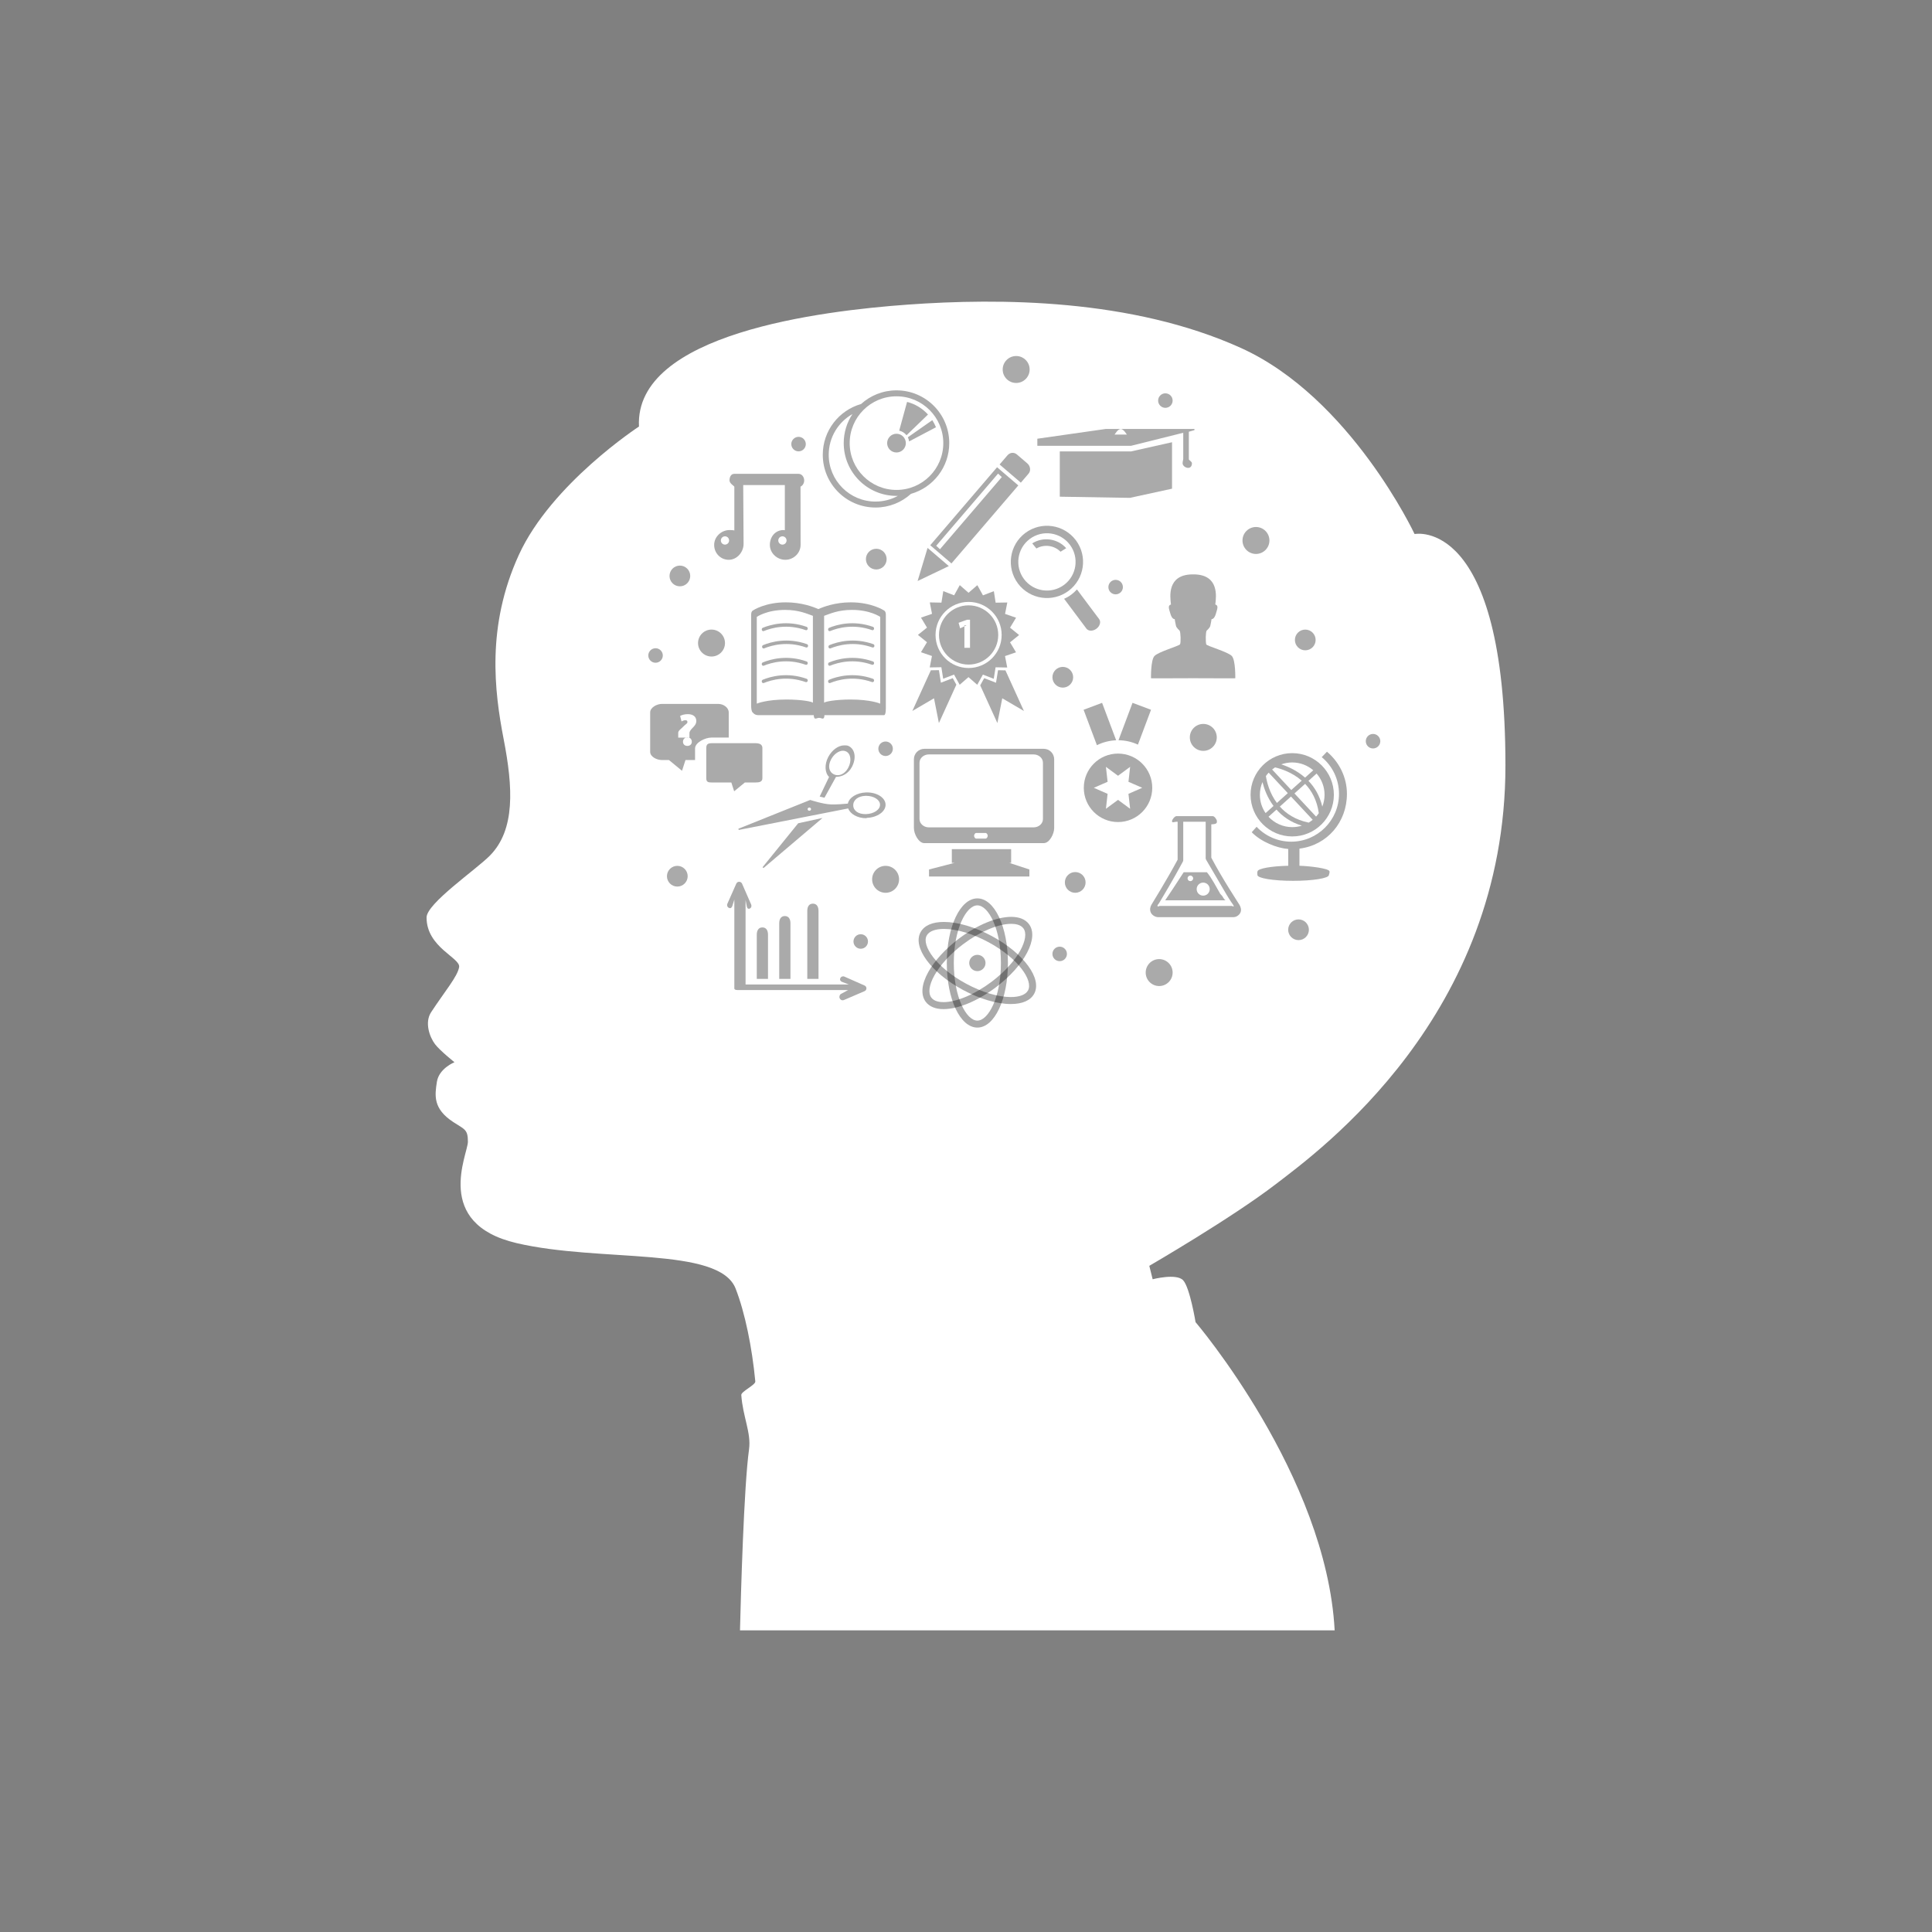<?xml version="1.0" encoding="UTF-8" standalone="no"?><!DOCTYPE svg PUBLIC "-//W3C//DTD SVG 1.1//EN" "http://www.w3.org/Graphics/SVG/1.1/DTD/svg11.dtd"><svg width="100%" height="100%" viewBox="0 0 800 800" version="1.1" xmlns="http://www.w3.org/2000/svg" xmlns:xlink="http://www.w3.org/1999/xlink" xml:space="preserve" xmlns:serif="http://www.serif.com/" style="fill-rule:evenodd;clip-rule:evenodd;stroke-linejoin:round;stroke-miterlimit:1.414;"><rect x="0" y="0" width="800" height="800" fill="#808080" stroke="none"/><path d="M190.112,400.465c-0.643,3.85 -5.78,9.842 -11.567,18.621c-2.85,4.321 -0.619,10.388 1.615,13.317c2.038,2.673 8.024,7.435 8.024,7.435c0,0 -6.419,2.568 -7.276,8.134c-0.859,5.564 -1.711,11.125 6.849,16.689c4.72,3.07 5.991,2.997 5.991,8.133c0,5.135 -14.551,33.809 20.116,41.943c34.668,8.133 83.885,1.281 90.736,18.83c3.903,10.003 6.833,24.456 8.156,38.445c0.14,1.481 -5.907,4.173 -5.803,5.64c0.63,8.967 4.157,15.665 3.209,22.468c-2.149,15.41 -3.398,60.652 -3.748,74.974l246.239,0c-3.413,-64.15 -57.597,-127.617 -57.597,-127.617c0,0 -2.355,-14.335 -5.137,-17.332c-2.783,-2.997 -12.628,-0.43 -12.628,-0.43l-1.389,-5.562c0,0 33.972,-19.688 52.375,-33.813c18.405,-14.121 95.093,-69.758 95.093,-173.336c0,-103.571 -37.623,-95.867 -37.623,-95.867c0,0 -26.516,-56.496 -71.881,-77.038c-45.365,-20.543 -100.217,-20.664 -137.8,-17.976c-35.943,2.57 -113.411,11.984 -111.483,50.502c0,0 -36.274,23.648 -49.756,53.179c-13.48,29.531 -10.111,56.44 -6.259,76.342c3.852,19.899 4.868,37.396 -5.698,48.123c-5.771,5.856 -26.24,19.839 -26.24,25.65c0,12.413 14.123,16.692 13.482,20.546Z" style="fill:#fff;fill-rule:nonzero;"/><clipPath id="_clip1"><path d="M190.112,400.465c-0.643,3.85 -5.78,9.842 -11.567,18.621c-2.85,4.321 -0.619,10.388 1.615,13.317c2.038,2.673 8.024,7.435 8.024,7.435c0,0 -6.419,2.568 -7.276,8.134c-0.859,5.564 -1.711,11.125 6.849,16.689c4.72,3.07 5.991,2.997 5.991,8.133c0,5.135 -14.551,33.809 20.116,41.943c34.668,8.133 83.885,1.281 90.736,18.83c3.903,10.003 6.833,24.456 8.156,38.445c0.14,1.481 -5.907,4.173 -5.803,5.64c0.63,8.967 4.157,15.665 3.209,22.468c-2.149,15.41 -3.398,60.652 -3.748,74.974l246.239,0c-3.413,-64.15 -57.597,-127.617 -57.597,-127.617c0,0 -2.355,-14.335 -5.137,-17.332c-2.783,-2.997 -12.628,-0.43 -12.628,-0.43l-1.389,-5.562c0,0 33.972,-19.688 52.375,-33.813c18.405,-14.121 95.093,-69.758 95.093,-173.336c0,-103.571 -37.623,-95.867 -37.623,-95.867c0,0 -26.516,-56.496 -71.881,-77.038c-45.365,-20.543 -100.217,-20.664 -137.8,-17.976c-35.943,2.57 -113.411,11.984 -111.483,50.502c0,0 -36.274,23.648 -49.756,53.179c-13.48,29.531 -10.111,56.44 -6.259,76.342c3.852,19.899 4.868,37.396 -5.698,48.123c-5.771,5.856 -26.24,19.839 -26.24,25.65c0,12.413 14.123,16.692 13.482,20.546Z" clip-rule="nonzero"/></clipPath><g clip-path="url(#_clip1)"><g id="Objects"><g id="Globus"><path d="M525.261,338.197l3.3,-2.965c2.459,2.778 5.848,5.235 10.5,6.665c-1.257,0.385 -2.596,0.6 -3.979,0.6c-3.875,0 -7.37,-1.66 -9.821,-4.3Zm-3.574,-9.092c0,-1.865 0.382,-3.642 1.077,-5.254c0.688,2.754 2.021,6.454 4.579,9.881l-3.289,2.957c-1.489,-2.156 -2.367,-4.768 -2.367,-7.584Zm22.107,-10.154l-3.394,3.049c-3.387,-2.983 -7.179,-4.625 -9.859,-5.494c1.421,-0.512 2.949,-0.791 4.541,-0.791c3.322,0 6.369,1.222 8.712,3.236Zm-7.787,9.594l4.411,-3.965c2.696,2.82 4.926,6.731 5.667,12.147c-0.346,0.498 -0.721,0.966 -1.126,1.409l-8.952,-9.591Zm-1.437,1.286l8.991,9.63c-0.526,0.43 -1.086,0.821 -1.668,1.169c-5.49,-1.142 -9.299,-3.696 -11.945,-6.647l4.622,-4.152Zm-7.818,-11.199c0.39,-0.308 0.797,-0.601 1.219,-0.87c2.186,0.498 6.924,1.907 11.041,5.489l-4.324,3.884l-7.936,-8.503Zm6.505,9.794l-4.527,4.059c-3.062,-4.123 -4.158,-8.664 -4.549,-11.143c0.355,-0.494 0.739,-0.958 1.152,-1.404l7.924,8.488Zm15.213,0.679c0,1.73 -0.332,3.38 -0.934,4.904c-1.072,-4.587 -3.214,-8.058 -5.735,-10.672l3.366,-3.025c2.058,2.357 3.303,5.43 3.303,8.793Zm-13.388,-17.247c-9.516,0 -17.249,7.735 -17.249,17.247c0,9.509 7.733,17.248 17.249,17.248c9.509,0 17.246,-7.739 17.246,-17.248c0,-9.512 -7.737,-17.247 -17.246,-17.247Z" style="fill-opacity:0.333;fill-rule:nonzero;"/><path d="M557.736,328.743c0,-7.004 -3.29,-13.287 -8.271,-17.477l-2.162,2.25c4.381,3.628 7.149,9.106 7.149,15.227c0,10.907 -8.885,19.78 -19.79,19.78c-5.635,0 -10.728,-2.373 -14.336,-6.163l-2.011,2.247c3.852,3.993 10.467,6.588 15.114,6.94l0,6.948c-6.972,0.162 -12.37,1.11 -12.703,2.264c-0.209,0.498 -0.056,1.323 -0.056,1.566c0,1.329 6.61,2.409 14.795,2.409c8.183,0 14.807,-1.08 14.807,-2.409c0,-0.269 0.464,-1.09 0.205,-1.602c-0.437,-1.144 -7.755,-2.07 -12.402,-2.232l0,-7.091c11.615,-1.449 19.661,-11.053 19.661,-22.657Z" style="fill-opacity:0.333;fill-rule:nonzero;"/></g><g id="Glas"><path d="M443.633,246.2c-0.951,0.713 -1.959,1.289 -3.005,1.745l9.239,12.356c0.835,1.108 2.688,1.128 4.141,0.04c1.458,-1.086 1.96,-2.87 1.128,-3.981l-9.198,-12.296c-0.678,0.775 -1.447,1.496 -2.305,2.136Z" style="fill-opacity:0.333;fill-rule:nonzero;"/><path d="M440.62,242.173c-5.245,3.925 -12.681,2.853 -16.606,-2.395c-3.925,-5.247 -2.853,-12.683 2.395,-16.604c5.248,-3.926 12.683,-2.856 16.606,2.393c3.925,5.248 2.851,12.682 -2.395,16.606Zm-16.066,-21.478c-6.615,4.947 -7.97,14.324 -3.023,20.938c4.954,6.617 14.329,7.968 20.942,3.022c6.619,-4.953 7.968,-14.326 3.023,-20.943c-4.954,-6.614 -14.327,-7.967 -20.942,-3.017Z" style="fill-opacity:0.333;fill-rule:nonzero;"/><path d="M429.159,227.115c3.246,-1.863 7.364,-1.301 9.99,1.347l2.34,-1.471c-3.557,-4.005 -9.537,-4.855 -14.07,-1.99l1.74,2.114Z" style="fill-opacity:0.333;fill-rule:nonzero;"/></g><g id="Speech"><path d="M312.784,307.741l-18.042,0c-1.58,0 -2.286,0.423 -2.286,2.005l0,12.465c0,1.586 0.706,1.797 2.286,1.797l8.085,0l1.174,3.647l4.431,-3.647l4.352,0c1.578,0 2.907,-0.211 2.907,-1.797l0,-12.465c0,-1.582 -1.329,-2.005 -2.907,-2.005Z" style="fill-opacity:0.333;fill-rule:nonzero;"/><path d="M286.654,301.54c-0.572,0.624 -1.168,1.268 -1.168,2.037l0,1.841l-4.648,0l0,-2.038c0,-0.893 1.476,-1.77 2.241,-2.66c0.481,-0.574 1.559,-1.11 1.559,-1.626c0,-0.501 -0.032,-0.843 -0.8,-0.859c-0.591,0 -1.151,0.195 -1.617,0.52l-0.6,-2.307c0.659,-0.359 1.785,-0.732 3.198,-0.732c2.502,0 3.509,1.323 3.509,2.838c0,1.448 -1.064,2.327 -1.674,2.986Zm-2.011,7.323l-0.019,0c-1.072,0 -1.818,-0.659 -1.818,-1.714c0,-1.111 0.767,-1.793 1.818,-1.793c1.093,0 1.823,0.65 1.845,1.76c0,1.054 -0.736,1.747 -1.826,1.747Zm12.803,-17.387l-23.393,0c-2.05,0 -4.832,1.473 -4.832,3.523l0,16.335c0,2.056 2.782,3.379 4.832,3.379l2.949,0l5.406,4.456l1.436,-4.456l3.964,0l0,-4.784c0,-2.501 4.25,-4.511 6.752,-4.511l7.191,0l0,-10.419c0,-2.05 -2.251,-3.523 -4.305,-3.523Z" style="fill-opacity:0.333;fill-rule:nonzero;"/></g><g id="Medal"><path d="M467.964,334.9l-5.012,-3.691l-5.013,3.691l0.693,-6.189l-5.708,-2.497l5.708,-2.491l-0.693,-6.19l5.013,3.696l5.012,-3.696l-0.694,6.19l5.709,2.491l-5.709,2.497l0.694,6.189Zm-5.012,-22.857c-7.828,0 -14.173,6.352 -14.173,14.171c0,7.829 6.345,14.179 14.173,14.179c7.827,0 14.171,-6.35 14.171,-14.179c0,-7.819 -6.344,-14.171 -14.171,-14.171Z" style="fill-opacity:0.333;fill-rule:nonzero;"/><path d="M471.195,308.331l5.418,-14.428l-7.655,-2.875l-5.816,15.492c2.873,0.026 5.603,0.677 8.053,1.811Z" style="fill-opacity:0.333;fill-rule:nonzero;"/><path d="M462.177,306.536l-5.828,-15.508l-7.655,2.875l5.511,14.667c2.417,-1.203 5.115,-1.927 7.972,-2.034Z" style="fill-opacity:0.333;fill-rule:nonzero;"/></g><g id="Physics"><path d="M404.708,374.892c-4.618,0 -9.759,9.801 -9.759,23.855c0,14.061 5.141,23.862 9.759,23.862c4.613,0 9.758,-9.801 9.758,-23.862c0,-14.054 -5.145,-23.855 -9.758,-23.855Zm0,50.605c-7.095,0 -12.654,-11.748 -12.654,-26.75c0,-14.996 5.559,-26.744 12.654,-26.744c7.094,0 12.651,11.748 12.651,26.744c0,15.002 -5.557,26.75 -12.651,26.75Z" style="fill-opacity:0.333;fill-rule:nonzero;"/><path d="M418.732,382.537c-5.378,0 -13,3.218 -19.894,8.415c-5.244,3.953 -9.476,8.546 -11.925,12.934c-2.218,3.977 -2.676,7.338 -1.259,9.219c1.159,1.538 3.375,1.857 5.029,1.857c5.378,0 12.999,-3.218 19.897,-8.414c11.23,-8.461 15.961,-18.459 13.179,-22.152c-1.156,-1.538 -3.375,-1.859 -5.027,-1.859Zm-28.049,35.318c-3.316,0 -5.858,-1.04 -7.341,-3.011c-2.166,-2.875 -1.791,-7.266 1.046,-12.363c2.64,-4.735 7.152,-9.652 12.707,-13.84c7.484,-5.633 15.571,-8.993 21.637,-8.993c3.313,0 5.854,1.04 7.34,3.009c4.27,5.665 -1.773,17.178 -13.754,26.198c-7.486,5.637 -15.568,9 -21.635,9Z" style="fill-opacity:0.333;fill-rule:nonzero;"/><path d="M390.856,384.646c-3.638,0 -6.175,0.982 -7.137,2.767c-2.194,4.061 3.979,13.237 16.349,19.922c6.497,3.514 13.23,5.523 18.49,5.523c3.641,0 6.175,-0.986 7.138,-2.764c2.195,-4.063 -3.979,-13.246 -16.353,-19.931c-6.488,-3.509 -13.227,-5.517 -18.487,-5.517Zm27.702,31.099c-5.72,0 -12.963,-2.136 -19.865,-5.862c-13.193,-7.133 -20.892,-17.61 -17.519,-23.849c1.513,-2.799 4.864,-4.28 9.682,-4.28c5.723,0 12.964,2.14 19.862,5.866c13.2,7.13 20.892,17.608 17.522,23.843c-1.518,2.806 -4.862,4.282 -9.682,4.282Z" style="fill-opacity:0.333;fill-rule:nonzero;"/><path d="M408.082,398.747c0,1.867 -1.513,3.379 -3.374,3.379c-1.863,0 -3.373,-1.512 -3.373,-3.379c0,-1.859 1.51,-3.372 3.373,-3.372c1.861,0 3.374,1.513 3.374,3.372Z" style="fill-opacity:0.333;fill-rule:nonzero;"/></g><g id="Price"><path d="M401.074,276.61c-7.56,0 -13.687,-6.125 -13.687,-13.689c0,-7.56 6.127,-13.689 13.687,-13.689c7.564,0 13.691,6.129 13.691,13.689c0,7.564 -6.127,13.689 -13.691,13.689Zm17.162,-10.636l3.75,-3.027l-3.748,-3.039l2.49,-4.128l-4.557,-1.574l0.927,-4.729l-4.822,0.08l-0.743,-4.762l-4.507,1.725l-2.328,-4.218l-3.642,3.16l-3.633,-3.17l-2.339,4.216l-4.497,-1.735l-0.757,4.764l-4.824,-0.094l0.922,4.733l-4.564,1.564l2.482,4.132l-3.752,3.029l3.748,3.033l-2.49,4.13l4.551,1.574l-0.925,4.727l4.822,-0.08l0.747,4.764l4.503,-1.725l2.332,4.222l3.64,-3.162l3.634,3.17l2.338,-4.218l4.499,1.737l0.755,-4.76l4.822,0.09l-0.919,-4.735l4.559,-1.56l-2.474,-4.134Z" style="fill-opacity:0.333;fill-rule:nonzero;"/><path d="M394.512,280.802l-4.911,1.883l-0.811,-5.191l-3.344,0.054l-7.665,16.851l8.972,-5.25l2.025,10.255l7.229,-15.888l-1.495,-2.714Z" style="fill-opacity:0.333;fill-rule:nonzero;"/><path d="M416.329,277.578l-3.069,-0.06l-0.829,5.189l-4.899,-1.889l-1.65,2.971l7.109,15.615l2.025,-10.255l8.966,5.25l-7.653,-16.821Z" style="fill-opacity:0.333;fill-rule:nonzero;"/><path d="M401.66,268.241l-2.322,0l0,-9.293l0.893,0l-2.652,1.225l-0.648,-2.285l3.481,-1.263l1.248,0l0,11.616Zm-0.586,-17.582c-6.771,0 -12.266,5.491 -12.266,12.262c0,6.775 5.495,12.268 12.266,12.268c6.778,0 12.272,-5.493 12.272,-12.268c0,-6.771 -5.494,-12.262 -12.272,-12.262Z" style="fill-opacity:0.333;fill-rule:nonzero;"/></g><g id="Graph"><path d="M358.001,408.082l-8.353,-3.694c-0.647,-0.287 -1.408,0.004 -1.693,0.655c-0.287,0.648 0.004,1.224 0.655,1.509l2.879,1.101l-42.768,0l0,-35.019l0.56,2.91c0.21,0.486 0.335,0.773 0.833,0.773l0.335,-0.106c0.651,-0.279 0.865,-1.04 0.586,-1.688l-3.766,-8.619c-0.203,-0.469 -0.684,-0.771 -1.198,-0.777c-0.524,-0.008 -0.98,0.304 -1.189,0.767l-3.704,8.354c-0.285,0.644 0.004,1.405 0.655,1.688c0.648,0.293 1.066,-0.002 1.353,-0.648l0.889,-2.793l0,36.802c0,0.712 1.261,0.674 1.97,0.674l45.126,0l-2.818,1.526c-0.653,0.277 -0.956,1.19 -0.669,1.841c0.205,0.486 0.679,0.855 1.175,0.855l0.51,-0.074l8.622,-3.702c0.47,-0.201 0.775,-0.652 0.779,-1.162c0,-0.512 -0.299,-0.966 -0.769,-1.173Z" style="fill-opacity:0.333;fill-rule:nonzero;"/><path d="M318.013,405.328l0,-18.299c0,-1.66 -0.664,-3.005 -2.322,-3.005c-1.655,0 -2.323,1.345 -2.323,3.005l0,18.299l4.645,0Z" style="fill-opacity:0.333;fill-rule:nonzero;"/><path d="M327.31,405.328l0,-23.012c0,-1.66 -0.67,-3.001 -2.325,-3.001c-1.656,0 -2.322,1.341 -2.322,3.001l0,23.012l4.647,0Z" style="fill-opacity:0.333;fill-rule:nonzero;"/><path d="M338.926,405.328l0,-28.149c0,-1.659 -0.669,-2.998 -2.323,-2.998c-1.658,0 -2.323,1.339 -2.323,2.998l0,28.149l4.646,0Z" style="fill-opacity:0.333;fill-rule:nonzero;"/></g><g id="Disc"><path d="M371.216,202.87c-10.704,0 -19.38,-8.676 -19.38,-19.382c0,-10.706 8.676,-19.383 19.38,-19.383c10.705,0 19.383,8.677 19.383,19.383c0,10.706 -8.678,19.382 -19.383,19.382Zm-8.672,4.82c-10.704,0 -19.387,-8.678 -19.387,-19.382c0,-7.231 3.965,-13.533 9.831,-16.861c-2.284,3.451 -3.621,7.586 -3.621,12.041c0,12.067 9.784,21.85 21.849,21.85c0.203,0 0.406,-0.01 0.601,-0.014c-2.755,1.507 -5.914,2.366 -9.273,2.366Zm30.522,-24.202c0,-12.067 -9.78,-21.85 -21.85,-21.85c-5.645,0 -10.792,2.144 -14.672,5.659c-9.151,2.608 -15.85,11.023 -15.85,21.011c0,12.065 9.781,21.848 21.85,21.848c5.643,0 10.784,-2.144 14.663,-5.658c9.152,-2.599 15.859,-11.023 15.859,-21.01Z" style="fill-opacity:0.333;fill-rule:nonzero;"/><path d="M371.216,179.609c-2.138,0 -3.874,1.739 -3.874,3.879c0,2.14 1.736,3.876 3.874,3.876c2.142,0 3.875,-1.736 3.875,-3.876c0,-2.14 -1.733,-3.879 -3.875,-3.879Z" style="fill-opacity:0.333;fill-rule:nonzero;"/><path d="M375.599,166.42l-3.258,11.904c1.224,0.265 2.286,0.956 3.031,1.908l8.889,-8.585c-2.282,-2.511 -5.271,-4.364 -8.662,-5.227Z" style="fill-opacity:0.333;fill-rule:nonzero;"/><path d="M386.046,173.98l-10.138,7.087c0.275,0.524 0.458,1.1 0.54,1.708l11.12,-5.862c-0.422,-1.028 -0.93,-2.009 -1.522,-2.933Z" style="fill-opacity:0.333;fill-rule:nonzero;"/></g><g id="Bottle"><path d="M498.216,370.869c-1.494,0 -2.702,-1.207 -2.702,-2.696c0,-1.496 1.208,-2.706 2.702,-2.706c1.489,0 2.704,1.21 2.704,2.706c0,1.489 -1.215,2.696 -2.704,2.696Zm-5.316,-6.003c-0.641,0 -1.161,-0.515 -1.161,-1.154c0,-0.642 0.52,-1.16 1.161,-1.16c0.636,0 1.16,0.518 1.16,1.16c0,0.639 -0.524,1.154 -1.16,1.154Zm13.187,6.133l-0.795,-0.855c-1.588,-2.712 -3.565,-6.639 -5.541,-8.963l-9.612,0c-2.971,4.651 -6.098,9.296 -7.66,11.615l25.1,0c-0.412,0 -0.922,-0.827 -1.492,-1.797Z" style="fill-opacity:0.333;fill-rule:nonzero;"/><path d="M510.821,375.316c-0.089,0.168 -0.512,-0.193 -0.863,-0.193l-29.609,0c-0.364,0 -0.865,0.361 -0.966,0.213c-0.193,-0.476 -0.126,-0.368 0.038,-0.661c0.057,-0.094 0.291,-0.287 0.613,-0.835c1.626,-2.738 5.956,-9.941 9.579,-16.71c0.171,-0.318 0.34,-0.597 0.34,-0.958l0,-15.902l9.293,0l0,15.105c0,0.389 0.261,0.765 0.455,1.098c2.895,4.983 6.083,10.381 8.245,14.073c1.321,2.256 2.534,3.882 2.65,4.093c0.305,0.554 0.307,0.474 0.225,0.677Zm2.435,-0.619c-0.291,-0.544 -7.036,-10.686 -11.684,-19.555l0,-13.798c2.323,-0.088 2.323,-0.592 2.323,-1.202l0,-0.126c0,-0.675 -1.038,-2.068 -1.713,-2.068l-15.052,0c-0.674,0 -1.819,1.393 -1.819,2.068l0,0.126c0,0.675 1.145,0.128 1.819,0.128l0.5,0l0,15.717c-4.645,8.651 -10.6,18.18 -10.889,18.71c-0.53,0.968 -0.694,2.02 -0.241,3.112c0.402,0.988 1.733,1.961 3.06,1.961l31.191,0c1.329,0 2.501,-0.973 2.91,-1.961c0.45,-1.092 0.131,-2.144 -0.405,-3.112Z" style="fill-opacity:0.333;fill-rule:nonzero;"/></g><g id="Hat"><path d="M438.837,186.921l0,18.75l29.019,0.484l17.455,-3.799l0,-19.238l-16.971,3.803l-29.503,0Z" style="fill-opacity:0.333;fill-rule:nonzero;"/><path d="M461.498,179.949c0.147,0 1.241,-2.289 2.57,-2.289c1.325,0 2.419,2.289 2.567,2.289l-5.137,0Zm33.102,-1.837l0,-0.486l-36.765,0l-28.294,4.041l0,2.929l38.799,0l21.613,-5.392l0,10.919c0,0.325 -0.263,0.955 -0.263,1.694c0,1.062 1.244,1.925 2.306,1.925c1.07,0 1.558,-0.863 1.558,-1.925c0,-0.689 -1.277,-1.287 -1.277,-1.628l0,-11.423l2.323,-0.654Z" style="fill-opacity:0.333;fill-rule:nonzero;"/></g><g id="PC"><path d="M431.863,339.154c0,1.901 -1.734,3.441 -3.88,3.441l-43.352,0c-2.144,0 -3.881,-1.54 -3.881,-3.441l0,-23.321c0,-1.903 1.737,-3.445 3.881,-3.445l43.352,0c2.146,0 3.88,1.542 3.88,3.445l0,23.321Zm-23.742,8.089l-3.907,0c-0.476,0 -0.863,-0.685 -0.863,-1.165c0,-0.478 0.387,-1.16 0.863,-1.16l3.907,0c0.479,0 0.871,0.682 0.871,1.16c0,0.48 -0.392,1.165 -0.871,1.165Zm28.394,-32.839c0,-2.397 -1.941,-4.339 -4.34,-4.339l-49.409,0c-2.395,0 -4.339,1.942 -4.339,4.339l0,28.498c0,2.395 1.944,6.228 4.339,6.228l49.409,0c2.399,0 4.34,-3.833 4.34,-6.228l0,-28.498Z" style="fill-opacity:0.333;fill-rule:nonzero;"/><path d="M417.879,357.286l0.811,0l0,-5.667l-24.558,0l0,5.667l1.171,0l-10.616,2.744l0,2.923l41.559,0l0,-2.923l-8.367,-2.744Z" style="fill-opacity:0.333;fill-rule:nonzero;"/></g><g id="Scissors"><path d="M315.757,359.101l0.397,0.341l24.44,-20.745l-10.078,2.196l-14.759,18.208Z" style="fill-opacity:0.333;fill-rule:nonzero;"/><path d="M335.505,335.613c-0.319,0.195 -0.775,0.1 -0.98,-0.201c-0.209,-0.315 -0.11,-0.728 0.215,-0.933l0.383,-0.103c0.245,0 0.466,0.115 0.597,0.314c0.212,0.307 0.116,0.722 -0.215,0.923Zm28.896,-2.459c0.068,2.086 -2.54,3.862 -5.808,3.953c-3.097,0.094 -5.209,-1.357 -5.282,-3.55c-0.074,-2.272 2.002,-3.924 5.041,-4.013l0.265,-0.006c3.178,0 5.718,1.594 5.784,3.616Zm-5.717,-5.031c-3.913,0.12 -7.101,2.128 -7.601,4.633c-1.479,0.145 -4.591,0.414 -7.01,0.338c-3.256,-0.103 -8.428,-1.803 -8.48,-1.821l-0.094,-0.032l-29.766,11.934l0.167,0.486l45.316,-8.903c0.791,2.254 3.802,4.049 7.454,4.049l0.345,-0.153c2.082,-0.066 4.019,-0.72 5.464,-1.724c1.476,-1.028 2.259,-2.401 2.217,-3.806c-0.093,-2.853 -3.64,-5.105 -8.012,-5.001Z" style="fill-opacity:0.333;fill-rule:nonzero;"/><path d="M344.117,314.488c1.136,-2.168 3.132,-3.626 4.953,-3.626c0.449,0 0.877,0.097 1.26,0.279c1.972,0.924 2.395,3.939 0.938,6.71c-1.028,1.967 -2.682,3.141 -4.423,3.141c-0.542,0 -1.066,-0.12 -1.556,-0.349c-0.965,-0.456 -1.632,-1.293 -1.865,-2.353c-0.25,-1.142 -0.01,-2.457 0.693,-3.802Zm-2.72,15.835l4.772,-8.64l0.014,0c2.451,0 5.103,-1.301 6.584,-4.132c1.93,-3.675 1.289,-7.391 -1.415,-8.662c-0.556,-0.263 -1.164,-0.243 -1.811,-0.243c-2.451,0 -5.101,1.984 -6.584,4.818c-1.602,3.062 -1.452,6.513 0.341,8.255l-3.893,8.136l1.992,0.468Z" style="fill-opacity:0.333;fill-rule:nonzero;"/></g><g id="Music"><path d="M323.984,225.513c-0.946,0 -1.713,-0.771 -1.713,-1.716c0,-0.95 0.767,-1.717 1.713,-1.717c0.949,0 1.716,0.767 1.716,1.717c0,0.945 -0.767,1.716 -1.716,1.716Zm-23.779,0c-0.95,0 -1.717,-0.771 -1.717,-1.716c0,-0.95 0.767,-1.717 1.717,-1.717c0.941,0 1.708,0.767 1.708,1.717c0,0.945 -0.767,1.716 -1.708,1.716Zm32.79,-26.551c0,-1.518 -1.021,-2.749 -2.284,-2.749l-26.712,0c-1.263,0 -1.927,1.231 -1.927,2.749c0,1.246 2.003,2.286 2.003,2.62l0,18.091c0,-0.122 -1.443,-0.193 -1.969,-0.193c-3.401,0 -6.388,2.757 -6.388,6.158c0,3.404 2.646,6.163 6.049,6.163c3.402,0 6.135,-3.178 6.135,-6.585c0,-0.369 -0.129,-19.708 -0.151,-24.355l17.234,0l0,18.812c0,-0.122 -0.008,-0.193 -0.528,-0.193c-3.402,0 -5.673,2.757 -5.673,6.158c0,3.404 3.001,6.163 6.402,6.163c3.409,0 6.322,-2.759 6.322,-6.163c0,-0.378 -0.014,-19.688 -0.032,-24.127c0.851,-0.397 1.519,-1.387 1.519,-2.549Z" style="fill-opacity:0.333;fill-rule:nonzero;"/></g><g id="Pen"><path d="M417.128,188.579l-3.216,3.754l8.791,7.53l3.216,-3.754c1.064,-1.243 0.707,-3.176 -0.544,-4.242l-4.28,-3.668c-1.245,-1.068 -2.899,-0.869 -3.967,0.38Z" style="fill-opacity:0.333;fill-rule:nonzero;"/><path d="M379.959,240.595l2.068,-6.857l2.062,-6.862l4.4,3.768l4.393,3.764l-6.463,3.094l-6.46,3.093Z" style="fill-opacity:0.333;fill-rule:nonzero;"/><path d="M389.216,227.422l-1.554,-1.429l25.612,-29.88l1.556,1.425l-25.614,29.884Zm23.65,-33.949l-27.679,32.301l8.787,7.532l27.683,-32.303l-8.791,-7.53Z" style="fill-opacity:0.333;fill-rule:nonzero;"/></g><g id="Person"><path d="M510.106,271.68c-1.554,-1.773 -10.467,-4.178 -10.636,-4.893c-0.277,-1.196 -0.271,-4.94 0.181,-5.653c0.068,-0.108 1.253,-1.038 1.504,-1.969c0.249,-0.93 0.52,-2.794 0.52,-2.794c0,0 1.076,0.172 1.756,-2.116c0.677,-2.293 1.201,-3.524 -0.199,-3.953c0.43,-3.439 1.506,-12.176 -8.588,-12.463c-0.186,-0.006 -0.361,0 -0.54,0l-0.054,0l-0.05,0c-0.179,0 -0.355,-0.006 -0.538,0c-10.098,0.287 -9.022,9.024 -8.588,12.463c-1.4,0.429 -0.884,1.66 -0.203,3.953c0.683,2.288 1.755,2.116 1.755,2.116c0,0 0.269,1.864 0.522,2.794c0.252,0.931 1.439,1.861 1.503,1.969c0.446,0.713 0.574,4.885 0.177,5.653c-0.348,0.689 -9.076,3.12 -10.634,4.893c-1.552,1.77 -1.393,9.182 -1.393,9.182c0,0 6.42,0.054 16.51,-0.024c0.291,0.002 0.588,0.004 0.889,0.004l0,0.002l0.05,-0.002l0.054,0.002l0,-0.002c0.303,0 0.597,-0.002 0.89,-0.004c10.091,0.078 16.507,0.024 16.507,0.024c0,0 0.161,-7.412 -1.395,-9.182Z" style="fill-opacity:0.333;fill-rule:nonzero;"/></g><g id="Book"><path d="M364.483,291.367c0,0 -3.804,-1.712 -12.322,-1.712c-6.121,0 -10.913,0.887 -10.913,1.383l0,-36.037c2.325,-0.809 5.772,-2.455 11.519,-2.455c7.607,0 11.716,2.895 11.716,2.895l0,35.926Zm-27.88,-0.329c0,-0.496 -4.788,-1.383 -10.915,-1.383c-8.514,0 -12.32,1.712 -12.32,1.712l0,-35.926c0,0 4.107,-2.895 11.726,-2.895c5.737,0 9.186,1.646 11.509,2.455l0,36.037Zm29.488,-38.243c-0.213,-0.14 -5.259,-3.381 -13.787,-3.381c-6.497,0 -11.379,1.874 -13.443,2.803c-2.055,-0.929 -6.976,-2.803 -13.48,-2.803c-8.522,0 -13.418,3.241 -13.631,3.381c-0.622,0.39 -0.707,1.074 -0.707,1.809l0,37.743c0,0.711 0.085,2.305 0.675,2.704c0.072,0.052 0.71,1.072 2.25,1.072l22.986,0c0.141,2.325 1.072,1.126 2.221,1.126c1.144,0 2.077,1.199 2.222,-1.126l24.678,0c0.835,0 0.735,-3.125 0.735,-3.776l0,-37.743c0,-0.735 -0.098,-1.419 -0.719,-1.809Z" style="fill-opacity:0.333;fill-rule:nonzero;"/><path d="M316.062,261.349c-0.261,0 -0.504,-0.181 -0.6,-0.47c-0.125,-0.373 0.048,-0.785 0.379,-0.919c3.345,-1.373 10.154,-3.248 18.18,-0.398c0.338,0.123 0.522,0.524 0.416,0.902c-0.107,0.377 -0.47,0.582 -0.805,0.464c-7.667,-2.721 -14.159,-0.932 -17.349,0.375l-0.221,0.046Z" style="fill-opacity:0.333;fill-rule:nonzero;"/><path d="M316.205,268.518c-0.259,0 -0.506,-0.181 -0.605,-0.472c-0.122,-0.369 0.053,-0.781 0.384,-0.919c3.344,-1.373 10.15,-3.244 18.178,-0.396c0.335,0.121 0.526,0.522 0.417,0.904c-0.108,0.375 -0.469,0.58 -0.805,0.463c-7.662,-2.722 -14.161,-0.933 -17.347,0.376l-0.222,0.044Z" style="fill-opacity:0.333;fill-rule:nonzero;"/><path d="M316.062,275.685c-0.261,0 -0.504,-0.179 -0.6,-0.47c-0.125,-0.369 0.048,-0.783 0.379,-0.917c3.345,-1.376 10.154,-3.251 18.18,-0.4c0.338,0.123 0.522,0.524 0.416,0.901c-0.107,0.378 -0.47,0.585 -0.805,0.468c-7.667,-2.724 -14.159,-0.933 -17.349,0.376l-0.221,0.042Z" style="fill-opacity:0.333;fill-rule:nonzero;"/><path d="M316.062,282.856c-0.261,0 -0.504,-0.181 -0.6,-0.472c-0.125,-0.372 0.048,-0.785 0.379,-0.92c3.345,-1.371 10.154,-3.248 18.18,-0.393c0.338,0.118 0.522,0.522 0.416,0.897c-0.107,0.38 -0.47,0.585 -0.805,0.468c-7.667,-2.722 -14.159,-0.935 -17.349,0.375l-0.221,0.045Z" style="fill-opacity:0.333;fill-rule:nonzero;"/><path d="M343.537,261.349c-0.263,0 -0.51,-0.181 -0.604,-0.47c-0.123,-0.373 0.05,-0.785 0.381,-0.919c3.345,-1.373 10.152,-3.248 18.176,-0.398c0.337,0.123 0.526,0.524 0.42,0.902c-0.109,0.377 -0.47,0.582 -0.807,0.464c-7.663,-2.721 -14.157,-0.932 -17.347,0.375l-0.219,0.046Z" style="fill-opacity:0.333;fill-rule:nonzero;"/><path d="M343.677,268.518c-0.263,0 -0.505,-0.181 -0.604,-0.472c-0.12,-0.369 0.05,-0.781 0.384,-0.919c3.342,-1.373 10.152,-3.244 18.178,-0.396c0.335,0.121 0.524,0.522 0.415,0.904c-0.106,0.375 -0.47,0.58 -0.803,0.463c-7.665,-2.722 -14.159,-0.933 -17.351,0.376l-0.219,0.044Z" style="fill-opacity:0.333;fill-rule:nonzero;"/><path d="M343.537,275.685c-0.263,0 -0.51,-0.179 -0.604,-0.47c-0.123,-0.369 0.05,-0.783 0.381,-0.917c3.345,-1.376 10.152,-3.251 18.176,-0.4c0.337,0.123 0.526,0.524 0.42,0.901c-0.109,0.378 -0.47,0.585 -0.807,0.468c-7.663,-2.724 -14.157,-0.933 -17.347,0.376l-0.219,0.042Z" style="fill-opacity:0.333;fill-rule:nonzero;"/><path d="M343.537,282.856c-0.263,0 -0.51,-0.181 -0.604,-0.472c-0.123,-0.372 0.05,-0.785 0.381,-0.92c3.345,-1.371 10.152,-3.248 18.176,-0.393c0.337,0.118 0.526,0.522 0.42,0.897c-0.109,0.38 -0.47,0.585 -0.807,0.468c-7.663,-2.722 -14.157,-0.935 -17.347,0.375l-0.219,0.045Z" style="fill-opacity:0.333;fill-rule:nonzero;"/></g><g id="Dots"><path d="M426.353,152.998c0,3.081 -2.5,5.579 -5.579,5.579c-3.084,0 -5.581,-2.498 -5.581,-5.579c0,-3.082 2.497,-5.577 5.581,-5.577c3.079,0 5.579,2.495 5.579,5.577Z" style="fill-opacity:0.333;fill-rule:nonzero;"/><path d="M372.286,364.106c0,3.079 -2.499,5.579 -5.578,5.579c-3.078,0 -5.579,-2.5 -5.579,-5.579c0,-3.078 2.501,-5.577 5.579,-5.577c3.079,0 5.578,2.499 5.578,5.577Z" style="fill-opacity:0.333;fill-rule:nonzero;"/><path d="M300.203,266.278c0,3.079 -2.502,5.576 -5.581,5.576c-3.08,0 -5.579,-2.497 -5.579,-5.576c0,-3.082 2.499,-5.581 5.579,-5.581c3.079,0 5.581,2.499 5.581,5.581Z" style="fill-opacity:0.333;fill-rule:nonzero;"/><path d="M503.841,305.34c0,3.081 -2.498,5.579 -5.579,5.579c-3.08,0 -5.581,-2.498 -5.581,-5.579c0,-3.082 2.501,-5.579 5.581,-5.579c3.081,0 5.579,2.497 5.579,5.579Z" style="fill-opacity:0.333;fill-rule:nonzero;"/><path d="M525.642,223.799c0,3.079 -2.499,5.581 -5.575,5.581c-3.083,0 -5.578,-2.502 -5.578,-5.581c0,-3.078 2.495,-5.579 5.578,-5.579c3.076,0 5.575,2.501 5.575,5.579Z" style="fill-opacity:0.333;fill-rule:nonzero;"/><path d="M485.562,402.724c0,3.078 -2.497,5.575 -5.577,5.575c-3.083,0 -5.578,-2.497 -5.578,-5.575c0,-3.081 2.495,-5.581 5.578,-5.581c3.08,0 5.577,2.5 5.577,5.581Z" style="fill-opacity:0.333;fill-rule:nonzero;"/><path d="M449.519,365.39c0,2.373 -1.923,4.295 -4.29,4.295c-2.368,0 -4.292,-1.922 -4.292,-4.295c0,-2.368 1.924,-4.29 4.292,-4.29c2.367,0 4.29,1.922 4.29,4.29Z" style="fill-opacity:0.333;fill-rule:nonzero;"/><path d="M367.135,231.52c0,2.368 -1.919,4.292 -4.288,4.292c-2.373,0 -4.294,-1.924 -4.294,-4.292c0,-2.367 1.921,-4.291 4.294,-4.291c2.369,0 4.288,1.924 4.288,4.291Z" style="fill-opacity:0.333;fill-rule:nonzero;"/><path d="M285.811,238.492c0,2.366 -1.919,4.29 -4.284,4.29c-2.375,0 -4.294,-1.924 -4.294,-4.29c0,-2.369 1.919,-4.292 4.294,-4.292c2.365,0 4.284,1.923 4.284,4.292Z" style="fill-opacity:0.333;fill-rule:nonzero;"/><path d="M541.987,384.994c0,2.365 -1.925,4.29 -4.29,4.29c-2.372,0 -4.292,-1.925 -4.292,-4.29c0,-2.369 1.92,-4.294 4.292,-4.294c2.365,0 4.29,1.925 4.29,4.294Z" style="fill-opacity:0.333;fill-rule:nonzero;"/><path d="M544.774,264.987c0,2.371 -1.919,4.292 -4.29,4.292c-2.371,0 -4.29,-1.921 -4.29,-4.292c0,-2.367 1.919,-4.29 4.29,-4.29c2.371,0 4.29,1.923 4.29,4.29Z" style="fill-opacity:0.333;fill-rule:nonzero;"/><path d="M444.37,280.437c0,2.364 -1.919,4.29 -4.288,4.29c-2.375,0 -4.294,-1.926 -4.294,-4.29c0,-2.371 1.919,-4.295 4.294,-4.295c2.369,0 4.288,1.924 4.288,4.295Z" style="fill-opacity:0.333;fill-rule:nonzero;"/><path d="M284.755,362.819c0,2.367 -1.925,4.292 -4.292,4.292c-2.371,0 -4.294,-1.925 -4.294,-4.292c0,-2.369 1.923,-4.29 4.294,-4.29c2.367,0 4.292,1.921 4.292,4.29Z" style="fill-opacity:0.333;fill-rule:nonzero;"/><path d="M274.454,271.423c0,1.66 -1.343,3.005 -2.997,3.005c-1.664,0 -3.009,-1.345 -3.009,-3.005c0,-1.656 1.345,-3.001 3.009,-3.001c1.654,0 2.997,1.345 2.997,3.001Z" style="fill-opacity:0.333;fill-rule:nonzero;"/><path d="M369.713,310.043c0,1.659 -1.347,3.004 -3.005,3.004c-1.661,0 -3.002,-1.345 -3.002,-3.004c0,-1.658 1.341,-3.001 3.002,-3.001c1.658,0 3.005,1.343 3.005,3.001Z" style="fill-opacity:0.333;fill-rule:nonzero;"/><path d="M464.967,243.105c0,1.66 -1.347,3.003 -3.003,3.003c-1.662,0 -3.005,-1.343 -3.005,-3.003c0,-1.658 1.343,-3.003 3.005,-3.003c1.656,0 3.003,1.345 3.003,3.003Z" style="fill-opacity:0.333;fill-rule:nonzero;"/><path d="M485.562,165.872c0,1.658 -1.345,3.005 -3.007,3.005c-1.656,0 -2.999,-1.347 -2.999,-3.005c0,-1.658 1.343,-3.005 2.999,-3.005c1.662,0 3.007,1.347 3.007,3.005Z" style="fill-opacity:0.333;fill-rule:nonzero;"/><path d="M333.668,183.893c0,1.657 -1.343,3.004 -3.003,3.004c-1.658,0 -3.004,-1.347 -3.004,-3.004c0,-1.66 1.346,-3.005 3.004,-3.005c1.66,0 3.003,1.345 3.003,3.005Z" style="fill-opacity:0.333;fill-rule:nonzero;"/><path d="M359.412,389.852c0,1.654 -1.343,3.003 -2.999,3.003c-1.662,0 -3.009,-1.349 -3.009,-3.003c0,-1.66 1.347,-3.009 3.009,-3.009c1.656,0 2.999,1.349 2.999,3.009Z" style="fill-opacity:0.333;fill-rule:nonzero;"/><path d="M441.795,394.999c0,1.654 -1.343,3.003 -3.006,3.003c-1.656,0 -3.001,-1.349 -3.001,-3.003c0,-1.654 1.345,-3.005 3.001,-3.005c1.663,0 3.006,1.351 3.006,3.005Z" style="fill-opacity:0.333;fill-rule:nonzero;"/><path d="M571.552,306.918c0,1.656 -1.347,3.001 -3.007,3.001c-1.66,0 -3.001,-1.345 -3.001,-3.001c0,-1.663 1.341,-3.01 3.001,-3.01c1.66,0 3.007,1.347 3.007,3.01Z" style="fill-opacity:0.333;fill-rule:nonzero;"/></g></g></g></svg>
